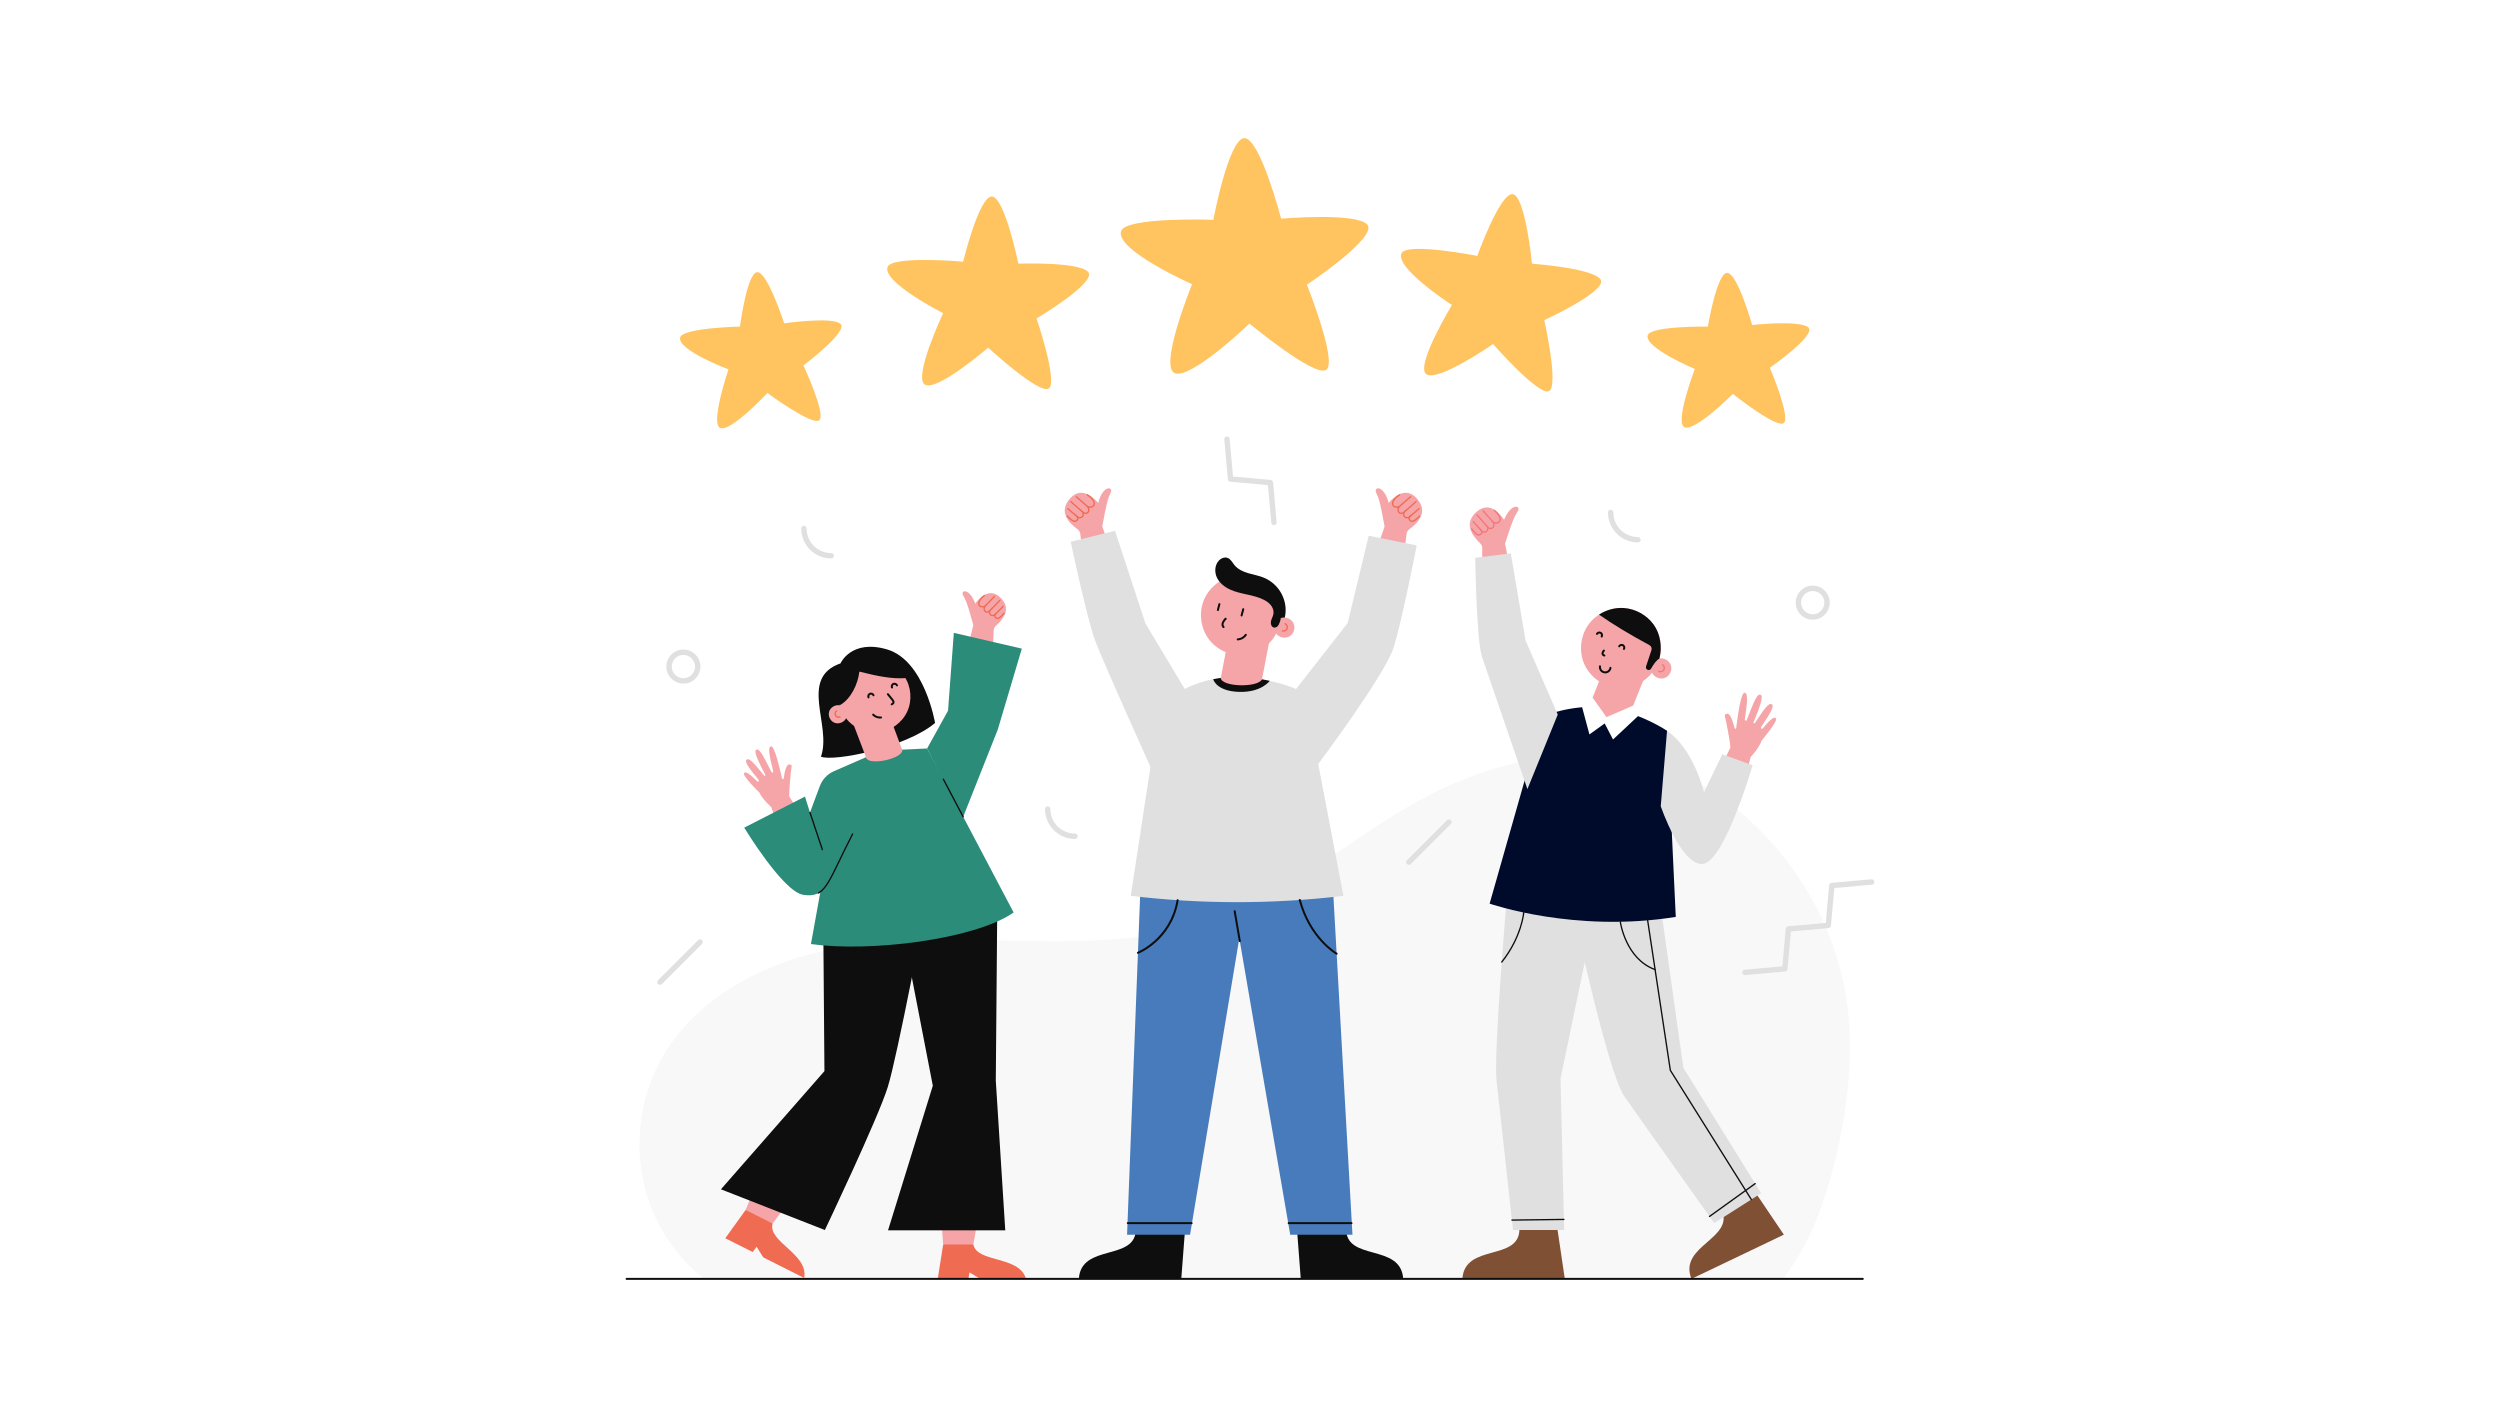 <?xml version="1.0" encoding="UTF-8"?>
<svg id="Layer_1" data-name="Layer 1" xmlns="http://www.w3.org/2000/svg" viewBox="0 0 3702.24 2100">
  <defs>
    <style>
      .cls-1 {
        fill: #fff;
      }

      .cls-2 {
        fill: #f17679;
      }

      .cls-3 {
        fill: #e0e0e0;
      }

      .cls-4 {
        fill: #805034;
      }

      .cls-5 {
        fill: #ef6b51;
      }

      .cls-6 {
        fill: #0e0e0e;
      }

      .cls-7 {
        fill: #f5a5a8;
      }

      .cls-8 {
        fill: #000a2a;
      }

      .cls-9 {
        fill: #487bbb;
      }

      .cls-10 {
        fill: #2b8c79;
      }

      .cls-11 {
        fill: #f8f8f8;
      }

      .cls-12 {
        fill: #ffc35f;
      }
    </style>
  </defs>
  <rect class="cls-1" width="3702.24" height="2100"/>
  <g id="Layer_1-2" data-name="Layer 1">
    <path class="cls-11" d="m2640.64,1893.88c23.82-31.78,42.71-67.55,55.87-104.87,33.12-93.96,53.24-211.86,37.81-310.28-17.78-113.39-79.86-214.59-169.36-286.44-63.51-50.98-146.44-74.92-227.88-73.64-81.44,1.27-161.36,26.59-233.01,65.32-99.29,53.66-184.72,133.01-290.16,173.26-93.54,35.72-196.15,38.05-296.27,36.32s-201.52-6.98-299.24,14.85c-97.72,21.83-193.52,75.28-241.05,163.41-37.19,68.96-40.51,155.2-8.72,226.82,16.44,37.04,42.1,69.73,73.56,95.25"/>
    <path class="cls-12" d="m1095.8,483.65s10.31-79.02,25.38-80.59c15.08-1.57,40.1,75.77,40.1,75.77,0,0,71.06-10.29,83.38.78,12.32,11.06-54.86,61.58-54.86,61.58,0,0,33.87,72.55,23.46,81.14-10.42,8.59-76.82-40.39-76.82-40.39,0,0-54.01,58-69.65,51.93-15.64-6.07,12.03-86.83,12.03-86.83,0,0-75.75-28.5-71.6-47.22,3.18-14.35,88.58-16.18,88.58-16.18h0Z"/>
    <path class="cls-12" d="m1796.8,325.52s22.62-119.82,45.78-120.9c23.17-1.08,54.66,119.24,54.66,119.24,0,0,109.45-9.53,127.31,8.44,17.86,17.97-89.16,89.3-89.16,89.3,0,0,45.44,113.78,28.78,125.99-16.66,12.22-113.84-68.38-113.84-68.38,0,0-87.55,83.91-110.91,73.27-23.36-10.64,25.94-131.6,25.94-131.6,0,0-113.24-50.13-105.28-78.36,6.11-21.65,136.73-17.01,136.73-17.01h-.01Z"/>
    <path class="cls-12" d="m2187.71,378.97s33.58-93.52,52.36-91.42c18.78,2.1,28.68,102.98,28.68,102.98,0,0,89.3,6.38,101.37,23.13,12.07,16.76-83.22,60.42-83.22,60.42,0,0,21.96,97.39,6.99,105.09-14.98,7.69-82.84-69.64-82.84-69.64,0,0-81.23,56.29-98.66,44.73s37.76-102.57,37.76-102.57c0,0-84.7-54.87-74.66-76.57,7.69-16.64,112.21,3.86,112.21,3.86h.01Z"/>
    <path class="cls-12" d="m1426.31,387.49s23.5-96.54,42.4-96.44,39.41,99.37,39.41,99.37c0,0,89.48-3.1,103.25,12.29s-76.36,68.87-76.36,68.87c0,0,32.13,94.52,18.06,103.76-14.08,9.23-89.73-60.5-89.73-60.5,0,0-74.82,64.56-93.38,54.91s26.71-105.99,26.71-105.99c0,0-90.02-45.61-82.34-68.25,5.89-17.36,111.99-8.02,111.99-8.02h-.01Z"/>
    <path class="cls-12" d="m2529.16,483.68s13.17-78.59,28.29-79.61,37.32,77.18,37.32,77.18c0,0,71.39-7.7,83.3,3.8s-57.06,59.54-57.06,59.54c0,0,31.22,73.73,20.49,81.94-10.72,8.21-75.3-43.15-75.3-43.15,0,0-56.08,56.01-71.49,49.37s15.18-86.33,15.18-86.33c0,0-74.67-31.23-69.84-49.79,3.7-14.23,89.11-12.95,89.11-12.95h0Z"/>
    <g>
      <g>
        <path class="cls-7" d="m2098.4,738.39c-19.69-22.71-41.86,6.38-41.86,6.38-5.17-19.96-15.31-23.9-18.27-20.65s.84,6.01,3.94,16.31c2.53,8.41,6.74,30.85,8.21,39.16l-10.08,29.48,39.13,8.78,3.57-27.4c.33-2.57,1.68-4.89,3.76-6.44,12.79-9.5,29.09-25.45,11.61-45.61h0Z"/>
        <path class="cls-5" d="m2091.15,772.97c-1.17,0-2.28-.39-3.38-1.21-1.8-1.34-2.19-3.03-1.98-4.51-1.91.66-4.32.72-6.3-1.24-1.77-1.76-2.11-3.76-1.89-5.43-1.92.79-4.32,1.04-6.24-.75-2.59-2.41-2.27-5.63-1.37-7.95-2.08.26-5.18.21-7.05-1.95-1.3-1.5-1.85-3.33-1.58-5.31.54-3.97,4.34-8.47,10.69-12.67.46-.31,1.08-.18,1.39.28.3.46.18,1.08-.28,1.39-5.78,3.82-9.36,7.93-9.81,11.27-.19,1.41.18,2.66,1.11,3.73,2.09,2.4,7.05.93,7.1.91l2.74-.83-1.62,2.36c-.12.18-2.98,4.47.07,7.31,2.36,2.2,5.91-.67,6.06-.79l4.96-4.07-3.48,5.39c-.08.12-1.94,3.14.64,5.69,2.55,2.53,6.02-.14,6.16-.26l5.6-4.41-4.17,5.79c-.19.27-1.84,2.74.47,4.46,2.32,1.72,4.9,1.18,12.61-6.59.39-.39,1.02-.39,1.41,0s.39,1.02,0,1.41c-5.02,5.06-8.64,8-11.84,8l-.02-.02Z"/>
        <path class="cls-5" d="m2087.68,766.11c-.28,0-.56-.12-.76-.35-.36-.42-.31-1.05.11-1.41l13.83-11.91c.42-.36,1.05-.31,1.41.1.36.42.31,1.05-.11,1.41l-13.83,11.91c-.19.16-.42.24-.65.24h0Z"/>
        <path class="cls-5" d="m2079.41,759.35c-.28,0-.55-.11-.75-.34-.37-.41-.33-1.05.09-1.41l17.74-15.63c.41-.36,1.05-.33,1.41.09.37.41.33,1.05-.09,1.41l-17.74,15.63c-.19.17-.43.25-.66.25Z"/>
        <path class="cls-5" d="m2071.83,751.49c-.28,0-.56-.12-.76-.35-.36-.42-.32-1.05.1-1.41l17.21-14.9c.42-.36,1.05-.32,1.41.1s.32,1.05-.1,1.41l-17.21,14.9c-.19.16-.42.24-.65.24h0Z"/>
      </g>
      <g>
        <path class="cls-7" d="m1584.38,738.39c19.69-22.71,41.86,6.38,41.86,6.38,5.17-19.96,15.31-23.9,18.27-20.65s-.84,6.01-3.94,16.31c-2.53,8.41-6.74,30.85-8.21,39.16l10.08,29.48-39.13,8.78-3.57-27.4c-.33-2.57-1.68-4.89-3.76-6.44-12.79-9.5-29.09-25.45-11.61-45.61h.01Z"/>
        <path class="cls-5" d="m1591.63,772.97c-3.2,0-6.82-2.94-11.84-8-.39-.39-.39-1.03,0-1.41.39-.39,1.03-.39,1.41,0,7.71,7.77,10.29,8.32,12.61,6.59,2.31-1.72.67-4.18.47-4.46l-3.99-5.64,5.42,4.27c.15.11,3.63,2.77,6.16.26,2.6-2.58.72-5.57.64-5.69l-3.53-5.46,5.01,4.15c.15.12,3.69,2.99,6.06.79,3.05-2.84.19-7.13.07-7.31l-1.6-2.35,2.72.83s5.01,1.49,7.1-.91c.93-1.06,1.3-2.32,1.11-3.73-.45-3.34-4.03-7.45-9.81-11.27-.46-.3-.59-.92-.28-1.39.3-.46.93-.59,1.39-.28,6.35,4.2,10.15,8.7,10.69,12.67.27,1.98-.28,3.81-1.58,5.31-1.87,2.15-4.97,2.21-7.05,1.95.9,2.31,1.21,5.54-1.37,7.95-1.92,1.79-4.32,1.54-6.24.75.22,1.67-.13,3.67-1.89,5.43-1.98,1.96-4.38,1.9-6.3,1.24.2,1.48-.18,3.17-1.98,4.51-1.1.82-2.22,1.21-3.38,1.21h-.02Z"/>
        <path class="cls-5" d="m1595.1,766.11c-.23,0-.46-.08-.65-.24l-13.83-11.91c-.42-.36-.47-.99-.1-1.41.36-.42.99-.47,1.41-.1l13.83,11.91c.42.36.47.99.1,1.41-.2.23-.48.35-.76.35h0Z"/>
        <path class="cls-5" d="m1603.37,759.35c-.23,0-.47-.08-.66-.25l-17.74-15.63c-.41-.37-.45-1-.09-1.41.37-.41,1-.45,1.41-.09l17.74,15.63c.41.37.45,1,.09,1.41-.2.22-.47.34-.75.34Z"/>
        <path class="cls-5" d="m1610.95,751.49c-.23,0-.46-.08-.65-.24l-17.21-14.9c-.42-.36-.46-.99-.1-1.41.36-.42.99-.46,1.41-.1l17.21,14.9c.42.36.46.99.1,1.41-.2.23-.48.35-.76.35h0Z"/>
      </g>
      <path class="cls-6" d="m1597.65,1893.88c3.27-53.36,85.11-25.21,84.45-74.31h72.92l-5.68,74.31h-151.69Z"/>
      <path class="cls-6" d="m2078,1893.88c-3.27-53.36-85.11-25.21-84.45-74.31h-72.92l5.68,74.31h151.69Z"/>
      <polygon class="cls-9" points="1691.13 1256.19 1669.06 1828.54 1762.35 1828.54 1857.2 1257.55 1691.13 1256.19"/>
      <polygon class="cls-9" points="1812.6 1257.28 1910.68 1828.54 2002.86 1828.54 1970.64 1256.19 1812.6 1257.28"/>
      <path class="cls-3" d="m1585.58,802.33l65.62-16.3,45.09,137.3,58.21,97.05s33.32-19.56,81.86-17.75,82.95,17.75,82.95,17.75l76.52-97.92,31.08-129.1,71.06,14.33s-21.47,111.03-34.25,151.47c-12.79,40.43-111.58,172.22-111.58,172.22l37.36,195.28c-104.9,12.49-209.89,12.47-314.97,0l29.17-191.03s-69.23-153.23-81.66-186.29c-12.44-33.05-36.45-147.01-36.45-147.01h-.01Z"/>
      <path class="cls-6" d="m1834.4,1024.59c33.71,1.22,45.92-16.33,45.94-16.35-12.48-2.72-27.41-4.99-43.99-5.6-14.85-.55-28.26.9-39.74,3.17.02.08,4.13,17.57,37.78,18.79h.01Z"/>
      <g>
        <path class="cls-7" d="m1880.35,946.32l-11.45,59.71c-6.59,12.84-60.42,11.18-61.06-2.07l9.17-48,63.34-9.63h0Z"/>
        <g>
          <path class="cls-7" d="m1896.56,915.44c6.94-2.69,15.66.71,18.93,7.39,3.28,6.68.64,15.66-5.74,19.5-6.37,3.84-15.55,1.98-19.92-4.04-9.25,18.06-28.43,30.6-48.68,31.89-20.25,1.28-40.84-8.73-52.35-25.44-11.51-16.7-13.55-39.5-5.21-57.99,8.34-18.49,26.76-32.05,46.89-34.54,17.22-2.13,35.27,3.72,47.95,15.56,12.69,11.84,19.06,30.35,18.12,47.68h.01Z"/>
          <path class="cls-6" d="m1896.56,915.43c.05,3.1-1.56,6.96-2.92,9.75-1.34,2.77-4.52,4.92-7.49,4.05-3.61-1.08-4.76-5.8-3.92-9.48.85-3.68,3.01-6.98,3.61-10.7.73-4.43-.87-9.04-3.62-12.59-2.75-3.56-6.55-6.16-10.56-8.21-7.85-4-16.54-6.01-25.15-7.91-8.61-1.9-17.32-3.74-25.31-7.47-5.86-2.73-11.36-6.59-15.36-11.61-1.46-1.82-2.71-3.79-3.72-5.92-3.75-7.97-3.29-18.25,2.57-24.83,3.31-3.72,8.73-6.05,13.37-4.26,4.66,1.79,6.97,6.83,10.13,10.69,5.07,6.23,12.81,9.66,20.52,11.93s15.73,3.6,23.14,6.69c11.22,4.68,20.69,13.42,26.24,24.23s7.29,22.93,4.55,34.77c-1.17-.03-3.22-.12-6.09.89v-.02Z"/>
          <path class="cls-5" d="m1900.39,935.54c-.67,0-1.39-.08-2.15-.24l.42-1.96c3.89.83,5.96-1.15,6.55-3.09.61-2.02-.13-4.75-3.22-5.99l.74-1.86c4.07,1.63,5.29,5.48,4.39,8.43-.76,2.51-3.09,4.7-6.73,4.7h0Z"/>
        </g>
        <path class="cls-6" d="m1838.63,912.95c-.13,0-.26-.02-.39-.05-.8-.21-1.28-1.04-1.06-1.84l2.47-9.27c.21-.8,1.04-1.28,1.84-1.06.8.21,1.28,1.04,1.06,1.84l-2.47,9.27c-.18.67-.79,1.11-1.45,1.11Z"/>
        <path class="cls-6" d="m1803.59,904.9c-.12,0-.24-.02-.37-.05-.8-.2-1.29-1.02-1.09-1.82l2.21-8.76c.2-.8,1.02-1.29,1.82-1.09.8.2,1.29,1.02,1.09,1.82l-2.21,8.76c-.17.68-.78,1.13-1.45,1.13h0Z"/>
        <path class="cls-6" d="m1811.95,930.14c-.38,0-.77-.15-1.06-.44-1.36-1.36-2.03-3.01-2-4.88.08-4.8,4.94-9.43,5.15-9.62.6-.57,1.55-.54,2.12.06s.54,1.55-.06,2.12c-1.15,1.09-4.16,4.57-4.21,7.49-.02,1.05.35,1.94,1.13,2.71.58.59.58,1.54,0,2.12-.29.29-.68.44-1.06.44h-.01Z"/>
        <path class="cls-6" d="m1832.96,948.39c-.82,0-1.49-.66-1.5-1.48,0-.83.65-1.5,1.48-1.52h0c.27,0,6.64-.19,10.73-6.14.47-.68,1.4-.86,2.09-.39.68.47.86,1.4.39,2.09-4.99,7.26-12.83,7.44-13.16,7.44h-.03Z"/>
      </g>
      <path class="cls-6" d="m1685.16,1412.49c-.6,0-1.16-.36-1.4-.95-.3-.77.08-1.64.85-1.94.48-.19,48.39-19.69,57.87-76.75.14-.82.91-1.37,1.73-1.23s1.37.91,1.23,1.73c-5.1,30.71-21.05,50.56-33.53,61.8-13.53,12.19-25.69,17.04-26.2,17.25-.18.07-.37.1-.55.1h0Z"/>
      <path class="cls-6" d="m1979.43,1413.84c-.25,0-.5-.06-.74-.19-.4-.22-39.99-23.12-55.31-80.49-.21-.8.26-1.62,1.06-1.84.8-.21,1.62.26,1.84,1.06,14.99,56.16,53.49,78.43,53.88,78.65.72.41.98,1.32.57,2.04-.28.49-.78.76-1.31.76h.01Z"/>
      <path class="cls-6" d="m1836.02,1395.18c-.72,0-1.35-.52-1.48-1.25l-7.61-44.31c-.14-.82.41-1.59,1.22-1.73.81-.14,1.59.41,1.73,1.22l7.61,44.31c.14.82-.41,1.59-1.22,1.73-.09.01-.17.02-.26.02h.01Z"/>
      <path class="cls-6" d="m1764.66,1812.8h-94.45c-.83,0-1.5-.67-1.5-1.5s.67-1.5,1.5-1.5h94.45c.83,0,1.5.67,1.5,1.5s-.67,1.5-1.5,1.5Z"/>
      <path class="cls-6" d="m2001.41,1812.8h-92.99c-.83,0-1.5-.67-1.5-1.5s.67-1.5,1.5-1.5h92.99c.83,0,1.5.67,1.5,1.5s-.67,1.5-1.5,1.5Z"/>
    </g>
    <g>
      <polygon class="cls-7" points="1117.5 1759.61 1104.19 1791.83 1121.85 1806.76 1144.16 1811.97 1168.55 1779.01 1117.5 1759.61"/>
      <path class="cls-5" d="m1104.19,1791.83l-30.09,41.87,40.54,20.42,5.8-7.82,9.81,15.69,60.65,30.55c6.86-35.49-54.41-53.6-46.74-80.58l-39.97-20.14h0Z"/>
      <polygon class="cls-7" points="1394.11 1808.19 1396.72 1842.95 1419.21 1848.33 1441.47 1842.95 1448.43 1802.54 1394.11 1808.19"/>
      <path class="cls-6" d="m1218.94,1338.28l1.96,247.95-153.28,175,153.91,60.3s78.67-165.16,93.16-211.71c14.49-46.55,56.94-271.72,56.94-271.72l-152.7.17h.01Z"/>
      <polygon class="cls-6" points="1332.34 1354.46 1381.4 1607.84 1315.1 1821.95 1488.69 1821.95 1474.67 1600.29 1476.83 1345.84 1332.34 1354.46"/>
      <g>
        <path class="cls-7" d="m1481.48,884.95c-19.5-18.97-37.26,8.97-37.26,8.97-6.2-17.61-15.65-20.38-18.07-17.22-2.42,3.16,1.22,5.35,4.81,14.41,2.93,7.39,8.45,27.3,10.41,34.68l-6.82,27.36,35.96,4.91,1.11-24.98c.1-2.34,1.14-4.54,2.9-6.1,10.8-9.55,24.28-25.18,6.97-42.03h0Z"/>
        <path class="cls-5" d="m1477.21,916.81c-.93,0-1.86-.28-2.8-.87-1.7-1.06-2.21-2.51-2.19-3.85-1.68.7-3.82.89-5.73-.71-1.7-1.42-2.2-3.16-2.16-4.67-1.67.82-3.79,1.17-5.64-.28-2.5-1.96-2.52-4.84-1.92-7.01-1.87.38-4.61.5-6.44-1.27-1.31-1.27-1.95-2.91-1.86-4.74.18-3.65,3.28-8.02,8.7-12.32.43-.34,1.06-.27,1.4.16s.27,1.06-.16,1.4c-4.9,3.87-7.8,7.83-7.95,10.85-.06,1.26.36,2.34,1.26,3.2,1.68,1.63,5.17.74,6.37.26l2.65-1.06-1.41,2.48c-.09.17-2.31,4.19.6,6.46,2.25,1.76,5.25-1.14,5.28-1.17l4.64-4.56-3.06,5.75c-.06.11-1.47,2.91.99,4.97,2.41,2.02,5.29-.59,5.41-.71l5.12-4.74-3.58,5.98c-.15.25-1.4,2.53.74,3.85,2.18,1.35,4.43.65,10.74-6.89.35-.42.98-.48,1.41-.13.42.35.48.98.13,1.41-4.35,5.2-7.49,8.18-10.53,8.18v.03Z"/>
        <path class="cls-5" d="m1473.86,910.88c-.25,0-.5-.09-.7-.29-.39-.39-.4-1.02-.02-1.41l11.56-11.81c.39-.39,1.02-.4,1.41-.02.39.39.4,1.02.02,1.41l-11.56,11.81c-.2.2-.46.3-.71.3h0Z"/>
        <path class="cls-5" d="m1465.89,905.41c-.25,0-.5-.09-.69-.28-.4-.38-.41-1.01-.03-1.41l14.8-15.46c.38-.4,1.01-.41,1.41-.03.4.38.41,1.01.03,1.41l-14.8,15.46c-.2.2-.46.31-.72.31h0Z"/>
        <path class="cls-5" d="m1458.44,898.91c-.25,0-.5-.09-.7-.28-.4-.39-.4-1.02-.02-1.41l14.38-14.76c.39-.4,1.02-.4,1.41-.02.4.39.4,1.02.02,1.41l-14.38,14.76c-.2.2-.46.3-.72.3h.01Z"/>
      </g>
      <polygon class="cls-10" points="1372.98 1108.38 1403.97 1052.39 1412.51 937.2 1513.22 960.57 1477.55 1080.55 1425.13 1212.74 1372.98 1108.38"/>
      <path class="cls-7" d="m1168.77,1179.15c-.33-7.63,1.6-25.75,2.2-33.68.72-9.71,3.07-11.9-.67-13.29-4.9-1.82-7.82,6.54-9.83,20.79-.18,1.25-1.96,1.34-2.25.11-3.28-13.92-11.03-49.03-16.55-47.84-5.76,1.25-.68,19.67,3.41,37.04.2.84-.35,1.67-1.2,1.85h-.02c-.48.11-.98-.11-1.21-.54-9.54-17.83-17.19-36.51-22.69-33.39-4.8,2.72,4.92,20.86,13.46,37.25.26.5.09,1.12-.39,1.42,0,0-.01,0-.02.01-.46.28-1.07.19-1.41-.23-11.83-14.41-21.54-27.53-26.02-23.63-3.93,3.42,6.72,16.2,17.63,29.52.6.74.69,1.77.22,2.59v.03c-.36.62-1.2.73-1.71.24-11.1-10.66-17.03-15.76-19.86-12.53-3.24,3.7,22.54,28.65,22.54,28.65,5.49,11.3,17.66,21.59,17.66,21.59l8.51,23.52,32.86-15.4-14.66-24.08h0Z"/>
      <path class="cls-10" d="m1372.98,1108.38l-68.26,3.22-56.56,24.71-47.24,261.74c86.87,12.28,242.18-6.54,300.15-46.77l-128.09-242.9h0Z"/>
      <g>
        <path class="cls-6" d="m1244.71,982.38c-62.46,21.91-12.48,91.93-28.98,138.2,19.14,7.67,125.78-13.41,169.01-49.94,0,0-15.48-92.54-71.06-108.91-53.11-15.64-68.97,20.65-68.97,20.65Z"/>
        <path class="cls-7" d="m1262.62,1069.35l20.55,54.11c7.83,10.36,54.45-.9,52.97-12.74l-15.86-42.66-57.66,1.3h0Z"/>
        <g>
          <path class="cls-7" d="m1243.45,1044.49c-6.57-1.31-13.77,3.06-15.64,9.49-1.87,6.43,1.87,13.98,8.12,16.4s14.09-.66,17.03-6.68c11.01,14.57,29.96,22.72,48.11,20.71s34.85-14.09,42.47-30.69c7.61-16.6,5.88-37.12-4.39-52.22s-28.7-24.26-46.94-23.35c-15.6.78-30.69,8.78-40.1,21.24s-12.18,29.87-8.66,45.09h0Z"/>
          <path class="cls-5" d="m1241.87,1063.12c-2.62,0-4.56-1.45-5.49-3.29-1.28-2.52-.79-6.18,2.61-8.29l1.05,1.7c-2.49,1.54-2.72,4.03-1.89,5.68.81,1.59,2.91,2.99,6.16,1.68l.75,1.86c-1.15.46-2.23.67-3.21.67h.02Z"/>
        </g>
        <path class="cls-6" d="m1320.52,1044.56c-.53,0-1.05-.29-1.32-.79-.39-.73-.12-1.64.61-2.03,1.17-.63,1.83-1.21,1.92-1.67.21-1.08-1.81-3.51-4.36-6.58-1.09-1.31-2.33-2.8-3.69-4.53-.51-.65-.4-1.59.25-2.11.65-.51,1.59-.4,2.11.25,1.34,1.7,2.57,3.17,3.64,4.47,3.53,4.25,5.48,6.59,5,9.06-.36,1.86-2.03,2.97-3.44,3.74-.23.12-.47.18-.71.18h0Z"/>
        <path class="cls-6" d="m1303.25,1064.08c-2.49,0-7.24-.61-11.25-4.71-.58-.59-.57-1.54.02-2.12s1.54-.57,2.12.02c4.49,4.58,10.1,3.77,10.34,3.73.81-.13,1.58.43,1.71,1.25s-.42,1.58-1.24,1.72c-.08.01-.72.11-1.7.11Z"/>
        <path class="cls-6" d="m1342.87,1004.05c-21.47,2.03-44.47-3-70.25-9.47-2.02,18.4-12.63,40.93-29.17,49.9l-12.74-23.57,31.9-42.82,49.82-2.05,26.21,20.8,4.22,7.2h.01Z"/>
      </g>
      <path class="cls-6" d="m1286.16,1034.23c-.59,0-1.14-.35-1.38-.92-.57-1.35-.58-2.85-.02-4.21.55-1.36,1.61-2.42,2.96-2.99,2.79-1.17,6.02.14,7.2,2.94.32.76-.04,1.64-.8,1.96-.76.32-1.64-.04-1.96-.8-.53-1.27-2-1.87-3.27-1.33-.62.26-1.09.74-1.35,1.36-.25.62-.25,1.3.01,1.91.32.76-.04,1.64-.8,1.96-.19.08-.39.12-.58.12h-.01Z"/>
      <path class="cls-6" d="m1320.95,1019.59c-.59,0-1.14-.35-1.38-.92-1.18-2.79.14-6.03,2.94-7.2,2.8-1.18,6.03.14,7.2,2.94.32.76-.04,1.64-.8,1.96s-1.64-.04-1.96-.8c-.53-1.27-2-1.87-3.27-1.33-1.27.53-1.87,2-1.33,3.27.32.76-.04,1.64-.8,1.96-.19.08-.39.12-.58.12h-.02Z"/>
      <path class="cls-10" d="m1214.08,1164.15l-14.6,39.11-7.41-23.61-89.96,46s57.46,95.01,87.46,99.49c34.34,5.13,35.35-17.27,73.05-90.06l-14.46-98.78-13.17,5.76c-9.67,4.23-17.22,12.19-20.91,22.08h0Z"/>
      <path class="cls-6" d="m1217.84,1259.25c-.42,0-.81-.26-.95-.68l-18.36-54.99c-.17-.52.11-1.09.63-1.26.52-.18,1.09.11,1.27.63l18.36,54.99c.17.52-.11,1.09-.63,1.26-.1.04-.21.05-.32.05h0Z"/>
      <path class="cls-6" d="m1212.07,1323.5c-.35,0-.69-.18-.87-.51-.27-.48-.1-1.09.38-1.36,10.54-5.99,17.66-20.76,30.59-47.56,5.46-11.31,11.64-24.14,19.56-39.44.25-.49.86-.68,1.35-.43.49.25.68.86.43,1.35-7.91,15.28-14.09,28.09-19.54,39.39-13.1,27.17-20.32,42.13-31.4,48.43-.16.09-.33.13-.49.13h-.01Z"/>
      <path class="cls-6" d="m1426.37,1210.62c-.36,0-.71-.19-.89-.53l-29.4-55.76c-.26-.49-.07-1.09.42-1.35s1.09-.07,1.35.42l29.4,55.76c.26.49.07,1.09-.42,1.35-.15.08-.31.12-.47.12h.01Z"/>
      <path class="cls-5" d="m1396.72,1842.95l-8.04,50.93h45.39l1.66-9.59,15.82,9.59h67.91c-9.84-34.78-72.71-23.39-77.99-50.93h-44.75Z"/>
    </g>
    <path class="cls-4" d="m2165.64,1893.88c3.27-53.36,85.11-25.21,84.45-74.31h56.23l11.01,74.31h-151.69,0Z"/>
    <path class="cls-4" d="m2504.87,1893.88c-20.08-49.55,65.89-59.48,44.1-103.48l50.72-24.27,42.01,62.28-136.83,65.47Z"/>
    <path class="cls-3" d="m2232.42,1317.4s-20.79,240.91-16.22,282.49c4.58,41.58,24.41,221.63,24.41,221.63h75.73l-5.39-224.09,55.96-268.34-134.51-11.69h.02Z"/>
    <path class="cls-3" d="m2328.42,1343.34s52.37,244.84,76.8,279.89,133.35,188,133.35,188l69.53-44.15-115.23-185.83-37.17-263.86-127.27,25.94h-.01Z"/>
    <path class="cls-7" d="m2562.6,1106.89c-.44-8.12-4.35-27.11-5.79-35.45-1.77-10.21-4.47-12.29-.66-14.14,5.01-2.43,8.96,6.13,12.55,21.01.32,1.31,2.21,1.22,2.4-.11,2.04-15.08,6.64-53.07,12.61-52.37,6.23.73,2.75,20.77.2,39.58-.12.91.54,1.73,1.46,1.84h.02c.52.06,1.02-.22,1.23-.7,8.27-19.87,14.45-40.44,20.6-37.7,5.37,2.39-3.06,22.6-10.43,40.84-.23.56.02,1.2.56,1.46h.02c.52.25,1.15.09,1.47-.39,11.05-16.48,19.98-31.38,25.13-27.71,4.51,3.22-5.45,17.85-15.64,33.08-.56.84-.55,1.94.03,2.77l.02.03c.43.62,1.33.66,1.82.08,10.66-12.43,16.41-18.45,19.75-15.31,3.82,3.59-20.92,32.67-20.92,32.67-4.66,12.54-16.49,24.69-16.49,24.69l-6.59,25.79-36.4-12.93,13.06-27.02h0Z"/>
    <path class="cls-8" d="m2385.42,1049.02c-50.92-9.04-100.48,11.47-100.48,11.47l-78.96,277.69s125.68,43.9,275.66,19.64l-12.93-275.59s-36.47-24.9-83.29-33.21Z"/>
    <g>
      <path class="cls-7" d="m2186.6,758.01c22.49-19.95,40.67,11.79,40.67,11.79,7.74-19.11,18.3-21.69,20.81-18.08s-1.62,5.84-6.04,15.65c-3.61,8.01-10.71,29.7-13.25,37.75l6.14,30.54-39.94,3.59.04-27.63c0-2.59-1.03-5.07-2.89-6.87-11.44-11.09-25.52-29.03-5.55-46.74h0Z"/>
      <path class="cls-2" d="m2189.94,793.28c-3.39,0-6.74-3.45-11.36-9.52-.33-.44-.25-1.07.19-1.4s1.07-.25,1.4.19c6.63,8.71,9.12,9.59,11.64,8.18,2.51-1.4,1.21-4.06,1.05-4.36l-3.22-6.11,4.82,4.94c.13.13,3.24,3.22,6.08,1.06,2.89-2.2,1.44-5.43,1.38-5.57l-2.64-5.72,4.28,4.62c.13.14,3.27,3.44,5.9,1.57,3.39-2.42,1.12-7.04,1.02-7.24l-1.28-2.54,2.58,1.17s4.77,2.13,7.16.02c1.06-.93,1.59-2.13,1.58-3.55-.01-3.37-3.02-7.91-8.26-12.46-.42-.36-.46-.99-.1-1.41s1-.46,1.41-.1c5.75,5,8.93,9.95,8.94,13.96,0,2-.77,3.74-2.26,5.06-2.14,1.89-5.22,1.54-7.25,1.01.59,2.41.48,5.65-2.4,7.7-2.13,1.52-4.48.96-6.28-.07,0,1.68-.61,3.62-2.59,5.13-2.21,1.68-4.59,1.31-6.4.41,0,1.49-.59,3.12-2.56,4.21-.97.54-1.91.8-2.85.8l.02.02Z"/>
      <path class="cls-2" d="m2193.75,786.9c-.27,0-.55-.11-.75-.33l-12.15-13.62c-.37-.41-.33-1.04.08-1.41.41-.37,1.04-.33,1.41.08l12.15,13.62c.37.41.33,1.04-.08,1.41-.19.17-.43.25-.67.25h.01Z"/>
      <path class="cls-2" d="m2202.82,781.27c-.28,0-.56-.12-.75-.34l-15.55-17.82c-.36-.42-.32-1.05.1-1.41.41-.36,1.05-.32,1.41.1l15.55,17.82c.36.42.32,1.05-.1,1.41-.19.17-.42.25-.66.25h0Z"/>
      <path class="cls-2" d="m2211.37,774.48c-.28,0-.55-.11-.75-.34l-15.12-17.02c-.37-.41-.33-1.05.08-1.41.41-.37,1.04-.33,1.41.08l15.12,17.02c.37.41.33,1.04-.08,1.41-.19.17-.43.25-.66.25h0Z"/>
    </g>
    <g>
      <path class="cls-7" d="m2435.67,1002.32l-21.65,53.98c-11.36,16.34-62.75,3.58-60.86-9.55l18.49-47.06,64.02,2.63Z"/>
      <g>
        <path class="cls-7" d="m2457.47,975.1c7.32-1.32,15.23,3.69,17.18,10.87,1.94,7.18-2.36,15.49-9.35,18.05s-15.64-1.02-18.78-7.77c-12.53,15.96-33.74,24.62-53.87,22.01-20.12-2.6-38.42-16.37-46.54-34.96-8.11-18.59-5.77-41.36,5.95-57.92s32.38-26.35,52.62-24.96c17.31,1.19,33.91,10.38,44.1,24.42s12.92,33.43,8.69,50.26h0Z"/>
        <path class="cls-2" d="m2458.98,995.72c-1.11,0-2.33-.24-3.65-.8l.78-1.84c3.66,1.55,6.07,0,7.02-1.79.99-1.86.78-4.69-2.01-6.5l1.09-1.68c3.68,2.38,4.14,6.39,2.7,9.11-1.04,1.96-3.14,3.49-5.93,3.49h0Z"/>
      </g>
      <path class="cls-6" d="m2375.89,972.29c-.16,0-.33-.03-.49-.08-2.48-.86-3.32-2.34-3.59-3.42-.75-2.98,1.96-6.03,2.27-6.36.56-.61,1.51-.65,2.12-.09s.65,1.51.09,2.12h0c-.63.7-1.85,2.49-1.57,3.61.14.53.7.98,1.67,1.32.78.27,1.2,1.13.92,1.91-.21.62-.8,1.01-1.42,1.01v-.02Z"/>
      <path class="cls-6" d="m2448.78,924.84c-10.19-14.04-26.79-23.23-44.1-24.42-12.86-.88-25.89,2.75-36.69,9.77,21.52,15.07,46.6,30.11,74.6,45.13,2.68,1.44,3.96,4.59,3,7.49l-7.95,24.1c-.67,2.02.33,4.21,2.28,5.04h0c1.93.82,4.14.04,5.17-1.79,3.61-6.43,7.73-12.34,12.38-15.05,4.23-16.83,1.51-36.22-8.69-50.26h0Z"/>
      <path class="cls-6" d="m2371.93,944.15c-.25,0-.5-.06-.73-.19-.72-.4-.99-1.32-.58-2.04.67-1.2.24-2.73-.97-3.4-.58-.33-1.26-.4-1.9-.22-.64.18-1.17.61-1.5,1.19-.4.72-1.32.98-2.04.58-.72-.4-.99-1.32-.58-2.04.71-1.28,1.88-2.21,3.3-2.62,1.41-.4,2.9-.23,4.18.48,2.65,1.47,3.61,4.83,2.13,7.48-.27.49-.79.77-1.31.77h0Z"/>
      <path class="cls-6" d="m2404.92,962.49c-.25,0-.5-.06-.73-.19-.72-.4-.99-1.32-.58-2.04.67-1.2.24-2.73-.97-3.4-1.2-.67-2.73-.24-3.4.97-.4.72-1.32.98-2.04.58-.72-.4-.99-1.32-.58-2.04,1.47-2.65,4.83-3.61,7.48-2.13,2.65,1.47,3.61,4.83,2.13,7.48-.27.49-.79.77-1.31.77Z"/>
      <path class="cls-6" d="m2377.16,997.23c-.44,0-.89-.03-1.34-.1-5.09-.73-8.64-5.46-7.91-10.55.12-.82.87-1.39,1.7-1.27.82.12,1.39.88,1.27,1.7-.49,3.45,1.91,6.66,5.37,7.16,1.67.24,3.34-.19,4.69-1.2s2.23-2.49,2.46-4.16c.12-.82.87-1.39,1.7-1.27.82.12,1.39.88,1.27,1.7-.35,2.47-1.64,4.65-3.63,6.14-1.63,1.22-3.57,1.87-5.57,1.87v-.02Z"/>
    </g>
    <polygon class="cls-1" points="2418.6 1044.88 2379 1062 2358.5 1033.16 2342.96 1047.36 2353.78 1087.62 2376.36 1071.37 2388.7 1095.1 2425.71 1060.49 2418.6 1044.88"/>
    <path class="cls-3" d="m2306.86,1058.18l-47.63-109.64-21.87-129.09-52.71,6.59s1.88,122.39,9.93,146.36c8.05,23.96,67.36,196.19,67.36,196.19l44.93-110.41h-.01Z"/>
    <path class="cls-3" d="m2459.39,1193.94s29.86,87.66,61.93,85.52c32.07-2.14,74.12-146.1,74.12-146.1l-44.9-16.39-27.08,56.3s-15.05-63.89-54.75-91.05l-9.32,111.72h0Z"/>
    <path class="cls-6" d="m2451.02,1436.86c-.11,0-.23-.02-.34-.06-44.35-16.03-52.09-71.09-52.16-71.64-.07-.55.31-1.05.86-1.12.55-.08,1.05.31,1.12.86.07.54,7.67,54.41,50.86,70.02.52.19.79.76.6,1.28-.15.41-.53.66-.94.66Z"/>
    <path class="cls-6" d="m2223.92,1425.71c-.22,0-.44-.07-.62-.22-.43-.34-.5-.97-.16-1.41,15.25-19.14,23.24-37.9,27.25-50.27,4.35-13.41,5.09-22.41,5.1-22.5.04-.55.54-.96,1.08-.92.55.04.96.52.92,1.08-.03.36-3.17,36.72-32.78,73.87-.2.25-.49.38-.78.38h0Z"/>
    <path class="cls-6" d="m2593.53,1777.34c-.33,0-.66-.17-.85-.47l-120.05-191.5-.03-.21-33.6-222.06c-.08-.55.29-1.06.84-1.14.55-.08,1.06.29,1.14.84l33.57,221.86,119.83,191.15c.29.47.15,1.08-.32,1.38-.17.1-.35.15-.53.15h0Z"/>
    <path class="cls-6" d="m2531.59,1802.43c-.31,0-.62-.14-.81-.42-.32-.45-.22-1.07.23-1.4l67.65-48.63c.45-.33,1.07-.22,1.4.23.32.45.22,1.07-.23,1.4l-67.65,48.63c-.18.13-.38.19-.58.19h-.01Z"/>
    <path class="cls-6" d="m2239,1807.82c-.55,0-.99-.44-1-.99,0-.55.43-1.01.99-1.01l76.98-.98h.01c.55,0,.99.44,1,.99,0,.55-.43,1.01-.99,1.01l-76.98.98h-.01Z"/>
    <path class="cls-3" d="m2086.34,1280.78c-1.02,0-2.05-.39-2.83-1.17-1.56-1.56-1.56-4.09,0-5.66l59.39-59.39c1.56-1.56,4.09-1.56,5.66,0,1.56,1.56,1.56,4.09,0,5.66l-59.39,59.39c-.78.78-1.8,1.17-2.83,1.17h0Z"/>
    <path class="cls-3" d="m977.36,1458.4c-1.02,0-2.05-.39-2.83-1.17-1.56-1.56-1.56-4.09,0-5.66l59.39-59.39c1.56-1.56,4.09-1.56,5.66,0,1.56,1.56,1.56,4.09,0,5.66l-59.39,59.39c-.78.78-1.8,1.17-2.83,1.17Z"/>
    <path class="cls-3" d="m2684.45,917.69c-13.91,0-25.23-11.32-25.23-25.23s11.32-25.23,25.23-25.23,25.23,11.32,25.23,25.23-11.32,25.23-25.23,25.23Zm0-42.46c-9.5,0-17.23,7.73-17.23,17.23s7.73,17.23,17.23,17.23,17.23-7.73,17.23-17.23-7.73-17.23-17.23-17.23Z"/>
    <path class="cls-3" d="m1012.05,1012.34c-13.91,0-25.23-11.32-25.23-25.23s11.32-25.23,25.23-25.23,25.23,11.32,25.23,25.23-11.32,25.23-25.23,25.23Zm0-42.46c-9.5,0-17.23,7.73-17.23,17.23s7.73,17.23,17.23,17.23,17.23-7.73,17.23-17.23-7.73-17.23-17.23-17.23Z"/>
    <path class="cls-3" d="m1230.92,827.04c-24.49,0-44.41-19.92-44.41-44.41,0-2.21,1.79-4,4-4s4,1.79,4,4c0,20.08,16.34,36.41,36.41,36.41,2.21,0,4,1.79,4,4s-1.79,4-4,4Z"/>
    <path class="cls-3" d="m2425.63,803.3c-24.49,0-44.41-19.92-44.41-44.41,0-2.21,1.79-4,4-4s4,1.79,4,4c0,20.08,16.34,36.41,36.41,36.41,2.21,0,4,1.79,4,4s-1.79,4-4,4Z"/>
    <path class="cls-3" d="m1591.96,1242.45c-24.49,0-44.41-19.92-44.41-44.41,0-2.21,1.79-4,4-4s4,1.79,4,4c0,20.08,16.34,36.41,36.41,36.41,2.21,0,4,1.79,4,4s-1.79,4-4,4Z"/>
    <path class="cls-3" d="m2584.14,1443.99c-2.05,0-3.79-1.56-3.98-3.64-.2-2.2,1.43-4.14,3.63-4.34l55.69-4.98,4.98-55.69c.17-1.93,1.7-3.46,3.63-3.63l55.69-4.98,4.98-55.69c.17-1.93,1.7-3.46,3.63-3.63l59.02-5.28c2.2-.2,4.14,1.43,4.34,3.63s-1.43,4.14-3.63,4.34l-55.69,4.98-4.98,55.69c-.17,1.93-1.7,3.45-3.63,3.63l-55.69,4.98-4.98,55.69c-.17,1.93-1.7,3.46-3.63,3.63l-59.02,5.28c-.12.01-.24.02-.36.02h0Z"/>
    <path class="cls-3" d="m1886.6,777.69c-2.05,0-3.79-1.57-3.98-3.64l-4.98-55.69-55.69-4.98c-1.93-.17-3.46-1.7-3.63-3.63l-5.28-59.02c-.2-2.2,1.43-4.14,3.63-4.34,2.19-.2,4.14,1.43,4.34,3.63l4.98,55.69,55.69,4.98c1.93.17,3.46,1.7,3.63,3.63l5.28,59.02c.2,2.2-1.43,4.14-3.63,4.34-.12.01-.24.02-.36.02h0Z"/>
    <path class="cls-6" d="m2758.53,1895.38H927.97c-.83,0-1.5-.67-1.5-1.5s.67-1.5,1.5-1.5h1830.57c.83,0,1.5.67,1.5,1.5s-.67,1.5-1.5,1.5h0Z"/>
  </g>
</svg>
